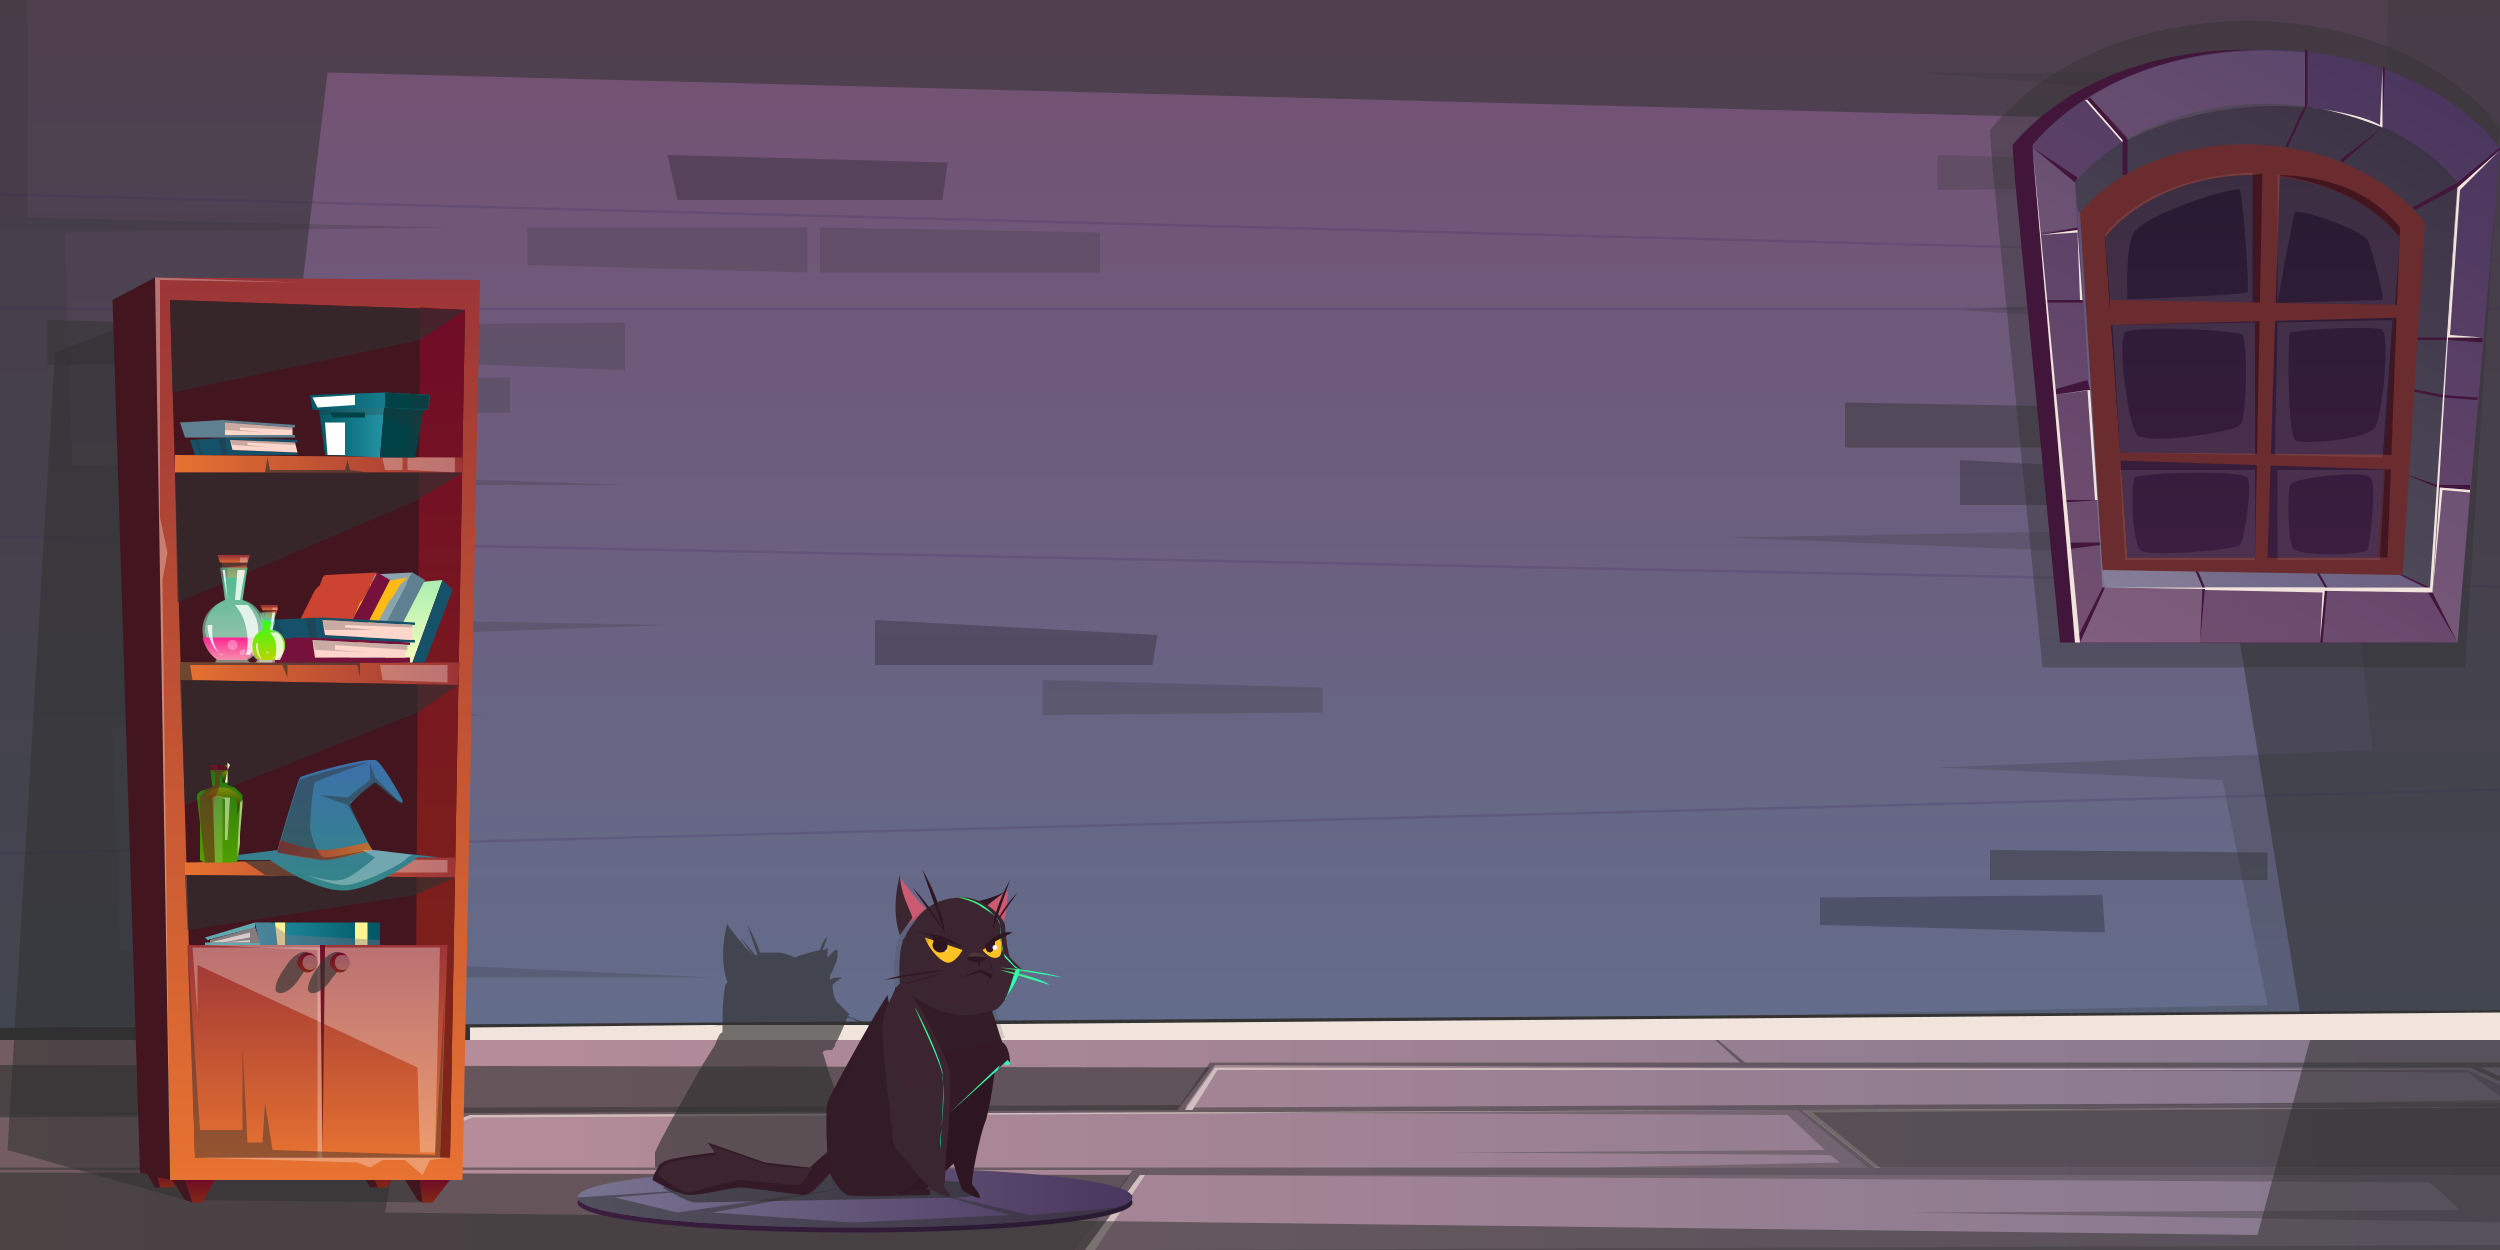 <?xml version="1.0" encoding="utf-8"?>
<!-- Generator: Adobe Illustrator 23.0.3, SVG Export Plug-In . SVG Version: 6.00 Build 0)  -->
<svg version="1.1" id="witch" xmlns="http://www.w3.org/2000/svg" xmlns:xlink="http://www.w3.org/1999/xlink" x="0px" y="0px"
	 viewBox="0 0 100 50" style="enable-background:new 0 0 100 50;" xml:space="preserve">
<rect x="0" y="0" width="100" height="50" fill="#333333" stroke="none"/>
<style type="text/css">
	.st0{fill:url(#SVGID_1_);}
	.st1{opacity:0.5;fill:#313131;enable-background:new    ;}
	.st2{fill:#D0BFBE;}
	.st3{opacity:0.6;fill:#313131;enable-background:new    ;}
	.st4{opacity:0.33;fill:#313131;enable-background:new    ;}
	.st5{opacity:0.54;fill:#313131;enable-background:new    ;}
	.st6{fill:#F1E4DC;}
	.st7{fill:url(#SVGID_2_);}
	.st8{opacity:0.2;}
	.st9{fill:#3A275E;}
	.st10{opacity:0.45;fill:#313131;enable-background:new    ;}
	.st11{opacity:0.23;fill:#313131;enable-background:new    ;}
	.st12{opacity:0.23;enable-background:new    ;}
	.st13{clip-path:url(#SVGID_7_);}
	.st14{clip-path:url(#SVGID_8_);fill:url(#SVGID_9_);}
	.st15{fill:url(#SVGID_10_);}
	.st16{fill:#42151F;}
	.st17{fill:url(#SVGID_11_);}
	.st18{fill:url(#SVGID_12_);}
	.st19{fill:url(#SVGID_13_);}
	.st20{fill:url(#SVGID_14_);}
	.st21{fill:url(#SVGID_15_);}
	.st22{fill:url(#SVGID_16_);}
	.st23{opacity:0.3;fill:#FFFFFF;enable-background:new    ;}
	.st24{fill:url(#SVGID_17_);}
	.st25{fill:url(#SVGID_18_);}
	.st26{fill:url(#SVGID_19_);}
	.st27{fill:url(#SVGID_20_);}
	.st28{opacity:0.65;fill:#313131;enable-background:new    ;}
	.st29{fill:url(#SVGID_21_);}
	.st30{fill:url(#SVGID_22_);}
	.st31{fill:url(#SVGID_23_);}
	.st32{fill:#155168;}
	.st33{fill:#8A011B;}
	.st34{fill:#8CA4AF;}
	.st35{fill:#5F8090;}
	.st36{fill:#FFBB15;}
	.st37{fill:#CD4331;}
	.st38{fill:#75113B;}
	.st39{fill:#6E424F;}
	.st40{fill:#A6BC00;}
	.st41{fill:#FFD6CC;}
	.st42{opacity:0.26;fill:#313131;enable-background:new    ;}
	.st43{opacity:0.28;fill:#313131;enable-background:new    ;}
	.st44{fill:url(#SVGID_24_);}
	.st45{fill:url(#SVGID_25_);}
	.st46{clip-path:url(#SVGID_30_);}
	.st47{clip-path:url(#SVGID_31_);fill:url(#SVGID_32_);}
	.st48{opacity:0.5;fill:url(#SVGID_33_);enable-background:new    ;}
	.st49{fill:url(#SVGID_34_);}
	.st50{fill:url(#SVGID_35_);}
	.st51{clip-path:url(#SVGID_40_);}
	.st52{clip-path:url(#SVGID_41_);fill:url(#SVGID_42_);}
	.st53{opacity:0.5;fill:url(#SVGID_43_);enable-background:new    ;}
	.st54{fill:url(#SVGID_44_);}
	.st55{opacity:0.8;fill:#FFFFFF;enable-background:new    ;}
	.st56{opacity:0.5;fill:url(#SVGID_45_);enable-background:new    ;}
	.st57{fill:url(#SVGID_46_);}
	.st58{fill:url(#SVGID_47_);}
	.st59{clip-path:url(#SVGID_52_);}
	.st60{clip-path:url(#SVGID_53_);fill:url(#SVGID_54_);}
	.st61{opacity:0.5;fill:url(#SVGID_55_);enable-background:new    ;}
	.st62{fill:url(#SVGID_56_);}
	.st63{fill:url(#SVGID_57_);}
	.st64{fill:#571123;}
	.st65{opacity:0.62;fill:url(#SVGID_58_);enable-background:new    ;}
	.st66{opacity:0.55;fill:#FFF6D6;enable-background:new    ;}
	.st67{opacity:0.53;fill:#7A1D23;enable-background:new    ;}
	.st68{opacity:0.62;fill:url(#SVGID_59_);enable-background:new    ;}
	.st69{opacity:0.62;fill:url(#SVGID_60_);enable-background:new    ;}
	.st70{fill:#FFF6D6;}
	.st71{opacity:0.2;fill:#FFF6D6;enable-background:new    ;}
	.st72{fill:url(#SVGID_61_);}
	.st73{fill:#004245;}
	.st74{fill:url(#SVGID_62_);}
	.st75{opacity:0.25;fill:#313131;enable-background:new    ;}
	.st76{fill:#FFFFFF;}
	.st77{fill:url(#SVGID_63_);}
	.st78{fill:#5FA9B1;}
	.st79{fill:#D6CACA;}
	.st80{fill:#FFF493;}
	.st81{opacity:0.39;fill:url(#SVGID_64_);enable-background:new    ;}
	.st82{opacity:0.41;fill:#313131;enable-background:new    ;}
	.st83{fill:#42153B;}
	.st84{fill:url(#SVGID_65_);}
	.st85{fill:url(#SVGID_66_);}
	.st86{opacity:0.53;fill:#313131;enable-background:new    ;}
	.st87{opacity:0.1;fill:#F1E4DC;enable-background:new    ;}
	.st88{fill:#6A2C2E;}
	.st89{fill:url(#SVGID_67_);}
	.st90{clip-path:url(#SVGID_72_);}
	.st91{clip-path:url(#SVGID_73_);fill:url(#SVGID_74_);}
	.st92{fill:url(#SVGID_75_);}
	.st93{fill:url(#SVGID_76_);}
	.st94{fill:url(#SVGID_77_);}
	.st95{fill:#2E1522;}
	.st96{fill:#331A26;}
	.st97{fill:#CC5A70;}
	.st98{fill:#3C2430;}
	.st99{fill:#FFC423;}
	.st100{fill:#4C3837;}
	.st101{opacity:0.15;fill:#313131;enable-background:new    ;}
	.st102{fill:url(#SVGID_78_);}
	.st103{fill:url(#SVGID_79_);}
	.st104{fill:url(#SVGID_80_);}
	.st105{fill:url(#SVGID_81_);}
	.st106{fill:url(#SVGID_82_);}
	.st107{fill:none;}
</style>
<g>
	
		<linearGradient id="SVGID_1_" gradientUnits="userSpaceOnUse" x1="0" y1="111.81" x2="100" y2="111.81" gradientTransform="matrix(1 0 0 1 0 -66)">
		<stop  offset="0" style="stop-color:#C1919C"/>
		<stop  offset="1" style="stop-color:#84778D"/>
	</linearGradient>
	<rect y="41.6" class="st0" width="100" height="8.4"/>
	<path class="st1" d="M69.9,42.7h0.2l28.7,0l0,0l1.3,0.6v-0.2l-0.9-0.4h0.9v-0.2h-1.4h-0.4H69.8l-1.2-1h-0.1l1.1,1h-21h-0.2H24.2H24
		H0v0l23.8,0l0,0H24l24.4,0l-1.2,1.7l-28,0.1h-0.3L0,44.6v0.1l18.5-0.1L13,46.7H0v0.1l12.5,0h0.4l32.4,0L43,50h0.4l2.2-3l29.3,0h0.3
		l24.9,0v-0.3H75l-2.9-2.3l28.1-0.1v-0.2l-28.3,0.1h-0.2l-24.3,0.1l1.2-1.7L69.9,42.7z M71.9,44.4l2.8,2.3H45.8h-0.3H13.3l5.5-2.1
		L47,44.5h0.3L71.9,44.4z"/>
	<polygon class="st2" points="43.4,50 45.6,47 100.2,47 45.8,47 43.8,50 	"/>
	<polygon class="st2" points="13.3,46.7 18.8,44.6 71.9,44.4 18.9,44.7 13.6,46.7 	"/>
	<polygon class="st2" points="75,46.7 72.1,44.4 100.2,44.3 72.5,44.5 75.2,46.7 	"/>
	<polygon class="st2" points="47.4,44.4 48.6,42.7 98.7,42.8 48.7,42.8 47.7,44.4 	"/>
	<polygon class="st3" points="43,50 45.2,47 0,46.9 0,50 	"/>
	<polygon class="st3" points="100.2,46.7 75,46.7 72.1,44.4 100.2,44.3 	"/>
	<polygon class="st3" points="0,44.6 47.1,44.4 48.4,42.7 0,42.6 	"/>
	<polygon class="st4" points="74.7,46.7 71.9,44.4 47.7,44.5 71.5,44.6 73,46 58.1,46.1 73.2,46.2 73.6,46.5 63.8,46.7 	"/>
	<polygon class="st4" points="100.2,50 100.2,47 45.6,47 97.2,47.3 98.4,48.4 76.4,48.5 100.2,48.9 100.2,49.8 45.6,50 	"/>
	<polygon class="st4" points="98.7,42.8 82.2,42.8 98.7,42.9 100.2,44 84.4,44.2 100.2,44.1 100.2,43.5 	"/>
</g>
<polygon class="st5" points="92.4,41.6 90.3,49.4 15.4,48.5 16.8,40.6 0,41.1 0,50 100,50 100,41.6 "/>
<polygon class="st6" points="100,40.5 100,41.6 18.8,41.6 18.8,41.1 28.3,41 34.8,41 "/>
<g>
	
		<linearGradient id="SVGID_2_" gradientUnits="userSpaceOnUse" x1="50.005" y1="107.06" x2="50.005" y2="65.98" gradientTransform="matrix(1 0 0 1 0 -66)">
		<stop  offset="0" style="stop-color:#636D8B"/>
		<stop  offset="1" style="stop-color:#745072"/>
	</linearGradient>
	<polygon class="st7" points="100,40.4 0,41.1 0,0 100,0 	"/>
	<polygon class="st5" points="0,41.1 8.6,41 13.1,2.9 86.2,4.8 92,40.5 100,40.4 100,0 0,0 	"/>
	<g class="st8">
		<g>
			
				<rect x="49.9" y="-41" transform="matrix(2.619887e-02 -1 1 2.619887e-02 39.637 58.799)" class="st9" width="0.1" height="100"/>
		</g>
		<g>
			<rect x="0" y="12.3" class="st9" width="100" height="0.1"/>
		</g>
		<g>
			
				<rect x="50.1" y="-27.6" transform="matrix(2.000000e-02 -1 1 2.000000e-02 26.617 72.169)" class="st9" width="0.1" height="100.2"/>
		</g>
		<g>
			
				<rect x="0" y="32.8" transform="matrix(1 -2.559929e-02 2.559929e-02 1 -0.824 1.294)" class="st9" width="100.3" height="0.1"/>
		</g>
	</g>
	<polygon class="st10" points="1.9,12.8 1.9,14.6 13.1,14.4 13.1,13.1 	"/>
	<polygon class="st11" points="9.3,15.2 9.3,16.6 20.4,16.5 20.4,15.1 	"/>
	<polygon class="st11" points="13.8,13 13.8,14.4 25,14.8 25,12.9 	"/>
	<polygon class="st11" points="21.1,9.1 21.1,10.6 32.3,10.9 32.3,9.1 	"/>
	<polygon class="st11" points="32.8,9.1 32.8,10.9 44,10.9 44,9.3 	"/>
	<polygon class="st10" points="73.8,16.1 73.8,17.9 85,17.9 85,16.3 	"/>
	<polygon class="st12" points="78.4,18.4 78.4,20.2 89.6,20.2 89.8,19 	"/>
	<polygon class="st12" points="72.8,35.9 72.8,37 84.2,37.3 84.1,35.8 	"/>
	<polygon class="st12" points="35,24.8 35,26.6 46.1,26.6 46.3,25.4 	"/>
	<polygon class="st10" points="79.6,34 79.6,35.2 90.7,35.2 90.7,34.1 	"/>
	<polygon class="st11" points="41.7,27.2 41.7,28.6 52.9,28.5 52.9,27.5 	"/>
	<polygon class="st12" points="26.7,6.2 27.1,8 37.7,8 37.9,6.5 	"/>
	<polygon class="st11" points="77.5,6.2 77.5,7.6 88.6,7.5 88.6,6.5 	"/>
	<polygon class="st11" points="6,36.1 6,37.4 17.2,37.3 17.2,36.3 	"/>
	<polygon class="st11" points="1.1,0 1.1,8.7 17.9,9.1 2.6,9.3 2.9,18.6 25,19.4 15.5,19.4 15.8,24.8 26.7,25 7.5,25.7 7.8,27.9 
		19.4,28.6 4.5,29.1 4.8,38 28.5,39.1 13.1,39.1 13.1,41 0,41.1 0,0 	"/>
	<polygon class="st11" points="95.5,0 95.5,2.9 76.7,2.9 95,4.4 95.5,8.7 83.8,8.7 92.7,9.4 93,11.5 78.4,12.4 91,13.3 91.8,21.1 
		69.1,21.5 94.1,22.5 94.9,30 77.5,30.7 88.9,31.2 90.7,40.2 65.6,40.7 100,40.4 100,0 	"/>
</g>
<g>
	<g>
		<g>
			<g>
				<g>
					<defs>
						<polygon id="SVGID_3_" points="1,1 2,1 1,2 						"/>
					</defs>
					<clipPath id="SVGID_4_">
						<use xlink:href="#SVGID_3_"  style="overflow:visible;"/>
					</clipPath>
				</g>
				<g>
					<defs>
						<polygon id="SVGID_5_" points="1,1 2,1 1,2 						"/>
					</defs>
					<defs>
						<polygon id="SVGID_6_" points="-1,-1 -2,-1 -1,-2 						"/>
					</defs>
					<clipPath id="SVGID_7_">
						<use xlink:href="#SVGID_5_"  style="overflow:visible;"/>
					</clipPath>
					<clipPath id="SVGID_8_" class="st13">
						<use xlink:href="#SVGID_6_"  style="overflow:visible;"/>
					</clipPath>
					
						<linearGradient id="SVGID_9_" gradientUnits="userSpaceOnUse" x1="15.72" y1="108.19" x2="15.72" y2="72.14" gradientTransform="matrix(1 0 0 1 0 -66)">
						<stop  offset="0" style="stop-color:#FFFFFF"/>
						<stop  offset="1" style="stop-color:#000000"/>
					</linearGradient>
					<polygon class="st14" points="9.2,6.1 22.2,6.2 21.5,42.2 21.9,6.5 					"/>
				</g>
			</g>
		</g>
	</g>
</g>
<g>
	<polygon class="st5" points="5,13 2.2,14.1 0.3,46 7.4,48 17.3,48.1 16.2,45.5 	"/>
	<g>
		
			<linearGradient id="SVGID_10_" gradientUnits="userSpaceOnUse" x1="6.765" y1="113.5" x2="6.765" y2="112.61" gradientTransform="matrix(1 0 0 1 0 -66)">
			<stop  offset="0" style="stop-color:#822717"/>
			<stop  offset="0.995" style="stop-color:#700C26"/>
		</linearGradient>
		<polygon class="st15" points="7.4,46.6 6.9,47.5 6.4,47.5 6.2,46.6 		"/>
		<polygon class="st16" points="6.4,47.5 6.2,47.5 5.7,46.6 6.2,46.6 		"/>
		
			<linearGradient id="SVGID_11_" gradientUnits="userSpaceOnUse" x1="15.435" y1="113.5" x2="15.435" y2="112.61" gradientTransform="matrix(1 0 0 1 0 -66)">
			<stop  offset="0" style="stop-color:#822717"/>
			<stop  offset="0.995" style="stop-color:#700C26"/>
		</linearGradient>
		<polygon class="st17" points="16,46.6 15.5,47.5 15.1,47.5 14.8,46.6 		"/>
		<polygon class="st16" points="15.1,47.5 14.8,47.5 14.3,46.6 14.8,46.6 		"/>
		
			<linearGradient id="SVGID_12_" gradientUnits="userSpaceOnUse" x1="12.72" y1="113.19" x2="12.72" y2="77.14" gradientTransform="matrix(1 0 0 1 0 -66)">
			<stop  offset="0" style="stop-color:#E77231"/>
			<stop  offset="0.995" style="stop-color:#9C3536"/>
		</linearGradient>
		<polygon class="st18" points="6.8,47.2 6.2,11.1 19.2,11.2 18.5,47.2 		"/>
		<polygon class="st16" points="7.8,46.3 6.8,12 18.6,12.4 18,46.3 		"/>
		<polygon class="st16" points="6.2,11.1 4.5,12 5.6,46.9 6.8,47.2 		"/>
		
			<linearGradient id="SVGID_13_" gradientUnits="userSpaceOnUse" x1="17.6" y1="112.35" x2="17.6" y2="78.31" gradientTransform="matrix(1 0 0 1 0 -66)">
			<stop  offset="0" style="stop-color:#822717"/>
			<stop  offset="0.995" style="stop-color:#700C26"/>
		</linearGradient>
		<polygon class="st19" points="16.8,12.3 16.6,46.3 18,46.3 18.6,12.4 		"/>
		
			<linearGradient id="SVGID_14_" gradientUnits="userSpaceOnUse" x1="6.97" y1="84.55" x2="18.52" y2="84.55" gradientTransform="matrix(1 0 0 1 0 -66)">
			<stop  offset="0" style="stop-color:#E77231"/>
			<stop  offset="0.995" style="stop-color:#9C3536"/>
		</linearGradient>
		<polygon class="st20" points="7,18.2 18.5,18.3 18.5,18.9 7,18.9 		"/>
		
			<linearGradient id="SVGID_15_" gradientUnits="userSpaceOnUse" x1="7.21" y1="92.92" x2="18.35" y2="92.92" gradientTransform="matrix(1 0 0 1 0 -66)">
			<stop  offset="0" style="stop-color:#E77231"/>
			<stop  offset="0.995" style="stop-color:#9C3536"/>
		</linearGradient>
		<polygon class="st21" points="18.4,26.5 7.2,26.5 7.2,27.2 18.3,27.4 		"/>
		
			<linearGradient id="SVGID_16_" gradientUnits="userSpaceOnUse" x1="7.43" y1="100.715" x2="18.19" y2="100.715" gradientTransform="matrix(1 0 0 1 0 -66)">
			<stop  offset="0" style="stop-color:#E77231"/>
			<stop  offset="0.995" style="stop-color:#9C3536"/>
		</linearGradient>
		<polygon class="st22" points="18.2,34.3 7.4,34.5 7.4,35 18.2,35.1 		"/>
		<polygon class="st23" points="16.3,18.3 18.2,18.3 18.2,18.9 16.3,18.8 		"/>
		<polygon class="st23" points="16.1,18.3 15.3,18.3 15.4,18.8 16.1,18.8 		"/>
		<polygon class="st23" points="15.2,26.6 17.9,26.6 17.9,27.3 15.3,27.2 		"/>
		<rect x="15.5" y="34.4" class="st23" width="2.4" height="0.5"/>
		
			<linearGradient id="SVGID_17_" gradientUnits="userSpaceOnUse" x1="17.365" y1="114.078" x2="17.365" y2="113.188" gradientTransform="matrix(1 0 0 1 0 -66)">
			<stop  offset="0" style="stop-color:#822717"/>
			<stop  offset="0.995" style="stop-color:#700C26"/>
		</linearGradient>
		<polygon class="st24" points="18,47.2 17.3,48.1 16.9,48.1 16.8,47.2 		"/>
		<polygon class="st16" points="16.9,48.1 16.7,48 16.2,47.2 16.8,47.2 		"/>
		
			<linearGradient id="SVGID_18_" gradientUnits="userSpaceOnUse" x1="8" y1="114.078" x2="8" y2="113.188" gradientTransform="matrix(1 0 0 1 0 -66)">
			<stop  offset="0" style="stop-color:#822717"/>
			<stop  offset="0.995" style="stop-color:#700C26"/>
		</linearGradient>
		<polygon class="st25" points="8.6,47.2 8.1,48.1 7.7,48.1 7.4,47.2 		"/>
		<polygon class="st16" points="7.7,48.1 7.4,48 6.9,47.2 7.4,47.2 		"/>
		
			<linearGradient id="SVGID_19_" gradientUnits="userSpaceOnUse" x1="12.69" y1="112.35" x2="12.69" y2="103.81" gradientTransform="matrix(1 0 0 1 0 -66)">
			<stop  offset="0" style="stop-color:#E77231"/>
			<stop  offset="0.995" style="stop-color:#9C3536"/>
		</linearGradient>
		<polygon class="st26" points="17.9,37.8 7.5,37.8 7.8,46.3 17.6,46.3 		"/>
		<polygon class="st23" points="13.3,37.9 17.6,37.9 17.4,46.1 16.8,46.1 16.7,42.7 7.9,38.6 7.9,40.6 7.7,37.9 		"/>
		
			<linearGradient id="SVGID_20_" gradientUnits="userSpaceOnUse" x1="12.915" y1="112.35" x2="12.915" y2="103.81" gradientTransform="matrix(1 0 0 1 0 -66)">
			<stop  offset="0" style="stop-color:#822717"/>
			<stop  offset="0.995" style="stop-color:#700C26"/>
		</linearGradient>
		<polygon class="st27" points="12.8,37.8 12.9,46.3 12.9,46.3 13,37.8 		"/>
		<polygon class="st23" points="8,37.8 12.8,37.8 12.9,46.3 12.7,46.3 12.7,38 		"/>
		<path class="st28" d="M12,39.1c-0.3,0.5-0.7,0.7-0.9,0.6s0-0.6,0.3-1c0.3-0.5,0.7-0.7,0.9-0.6S12.3,38.7,12,39.1z"/>
		<g>
			<circle class="st16" cx="12.1" cy="38.5" r="0.2"/>
			
				<linearGradient id="SVGID_21_" gradientUnits="userSpaceOnUse" x1="12.29" y1="104.88" x2="12.29" y2="104.083" gradientTransform="matrix(1 0 0 1 0 -66)">
				<stop  offset="0" style="stop-color:#822717"/>
				<stop  offset="0.995" style="stop-color:#700C26"/>
			</linearGradient>
			<path class="st29" d="M12.7,38.5c0,0.2-0.2,0.4-0.4,0.4c-0.2,0-0.4-0.2-0.4-0.4s0.2-0.4,0.4-0.4C12.5,38.1,12.7,38.3,12.7,38.5z"
				/>
			<circle class="st23" cx="12.4" cy="38.5" r="0.3"/>
		</g>
		<path class="st28" d="M13.3,39.1c-0.3,0.5-0.7,0.7-0.9,0.6c-0.2-0.1,0-0.6,0.3-1c0.3-0.5,0.7-0.7,0.9-0.6
			C13.8,38.2,13.7,38.7,13.3,39.1z"/>
		<g>
			<circle class="st16" cx="13.4" cy="38.5" r="0.2"/>
			
				<linearGradient id="SVGID_22_" gradientUnits="userSpaceOnUse" x1="13.62" y1="104.88" x2="13.62" y2="104.083" gradientTransform="matrix(1 0 0 1 0 -66)">
				<stop  offset="0" style="stop-color:#822717"/>
				<stop  offset="0.995" style="stop-color:#700C26"/>
			</linearGradient>
			<path class="st30" d="M14,38.5c0,0.2-0.2,0.4-0.4,0.4s-0.4-0.2-0.4-0.4s0.2-0.4,0.4-0.4C13.8,38.1,14,38.3,14,38.5z"/>
			<path class="st23" d="M14,38.5c0,0.2-0.1,0.3-0.3,0.3s-0.3-0.1-0.3-0.3c0-0.2,0.1-0.3,0.3-0.3S14,38.3,14,38.5z"/>
		</g>
		<polygon class="st10" points="7.5,37.8 8,45.2 9.7,45.2 9.7,41.9 9.9,45.7 10.5,45.7 10.6,44.1 10.9,46 17.4,46.2 17.8,39.6 
			17.6,46.3 7.8,46.3 		"/>
		<polygon class="st28" points="18.6,12.4 16.8,13.6 6.9,15.7 6.8,12 		"/>
		<polygon class="st28" points="18.5,18.9 16.7,20 7.1,24.1 7,18.9 		"/>
		<polygon class="st28" points="18.3,27.4 7.2,27.2 7.4,32.2 16.7,28.5 		"/>
		<polygon class="st28" points="18.2,35.1 7.4,35 7.5,37.2 16.6,35.8 		"/>
		<g>
			
				<linearGradient id="SVGID_23_" gradientUnits="userSpaceOnUse" x1="-197.268" y1="92.5" x2="-197.268" y2="89.255" gradientTransform="matrix(1 0 0 1 212.733 -66)">
				<stop  offset="0" style="stop-color:#F4FFBD"/>
				<stop  offset="1" style="stop-color:#ABEFB1"/>
			</linearGradient>
			<polygon class="st31" points="16.5,26.5 17.7,23.2 14.4,23.5 13.3,26.4 			"/>
			<polygon class="st32" points="16.5,26.5 17,26.5 18.1,23.6 17.7,23.2 			"/>
			<polygon class="st33" points="12.6,26.3 12.9,26.4 15.3,26.5 14.7,26.3 			"/>
			<g>
				<polygon class="st34" points="16.5,22.9 14.4,23 12.6,26.3 14.7,26.3 				"/>
				<g>
					<polygon class="st35" points="15.3,26.5 17,23.2 16.5,22.9 14.7,26.3 					"/>
					<path class="st36" d="M13,26l0.1-0.2l0.1-0.1l0.5-0.9l0.3-0.6l0.4-0.7l0.1-0.1l0.1-0.1l0.4,0l0.7-0.1l0.6-0.1L16,23.4l-0.3,0.5
						L15.6,24l0,0l-1.1,2L13,26L13,26z"/>
				</g>
			</g>
			<g>
				<polygon class="st37" points="11.2,26.3 11.5,26.3 13.3,26.3 13.4,26.1 13.4,26.1 13.5,26 13.6,25.8 13.6,25.7 14.2,24.6 
					14.2,24.6 14.4,24.1 14.5,24 14.8,23.5 14.8,23.5 14.8,23.4 14.9,23.3 14.9,23.2 15,23 15.1,22.9 13,23 12.9,23.1 12.8,23.4 
					12.6,23.6 11.5,25.8 				"/>
				<g>
					<polygon class="st38" points="13.9,26.5 15.6,23.2 15.1,22.9 13.3,26.3 					"/>
				</g>
			</g>
			<polygon class="st39" points="11.2,26.3 11.3,26.5 13,26.5 13.9,26.5 13.8,26.5 13.8,26.5 13.3,26.3 			"/>
			<polygon class="st40" points="11.5,25.8 11.5,25.8 11.5,25.9 11.6,25.9 12.9,25.8 13,25.8 13,25.8 13.1,25.8 13.2,25.8 
				13.5,25.8 13.5,25.8 13.6,25.8 13.6,25.8 13.9,26 14.1,26.1 14.1,26.1 14.1,26 14.2,25.9 13.6,25.7 13.6,25.7 13.5,25.7 
				13.2,25.7 13.1,25.7 13.1,25.7 13,25.7 12.9,25.7 11.6,25.8 11.5,25.8 			"/>
		</g>
		<g>
			<polygon class="st32" points="16.6,24.9 12.9,24.7 10.6,24.8 10.9,25.6 16.6,25.7 16.6,25.6 13,25.4 12.9,24.8 16.6,25 			"/>
			<polygon class="st41" points="13,25.4 12.9,24.8 16.5,25 16.5,25.6 			"/>
			<polygon class="st42" points="16.5,25.1 13.8,25 13.8,25.1 15,25.2 13,25.2 12.9,24.8 16.5,25 			"/>
			<polygon class="st43" points="12.6,24.7 12.7,25.6 12.4,25.6 12.2,24.7 			"/>
			<polygon class="st43" points="11.1,24.8 11.4,25.6 11.2,25.6 10.9,24.8 			"/>
		</g>
		<g>
			<polygon class="st38" points="16.4,25.7 12.4,25.5 10,25.6 10.3,26.5 16.4,26.5 16.4,26.3 12.6,26.3 12.5,25.6 16.4,25.8 			"/>
			<polygon class="st41" points="12.6,26.3 12.5,25.6 16.3,25.8 16.2,26.3 			"/>
			<polygon class="st42" points="16.3,26 13.4,25.8 13.4,26 14.7,26.1 12.6,26 12.5,25.6 16.3,25.8 			"/>
			<polygon class="st38" points="12.1,25.5 12.2,26.5 11.9,26.5 11.7,25.5 			"/>
			<polygon class="st38" points="10.5,25.6 10.8,26.5 10.6,26.5 10.3,25.6 			"/>
		</g>
		<g>
			<polygon class="st32" points="11.9,17.6 9.2,17.5 7.6,17.6 7.8,18.2 11.9,18.2 11.9,18.1 9.3,18 9.2,17.6 11.9,17.7 			"/>
			<polygon class="st41" points="9.3,18 9.2,17.6 11.8,17.7 11.9,18.1 			"/>
			<polygon class="st42" points="11.8,17.8 9.9,17.7 9.9,17.8 10.8,17.9 9.3,17.8 9.2,17.6 11.8,17.7 			"/>
			<polygon class="st43" points="9,17.5 9.1,18.2 8.9,18.2 8.7,17.5 			"/>
			<polygon class="st43" points="7.9,17.5 8.1,18.2 8,18.2 7.8,17.6 			"/>
		</g>
		<g>
			<polygon class="st35" points="11.8,17 8.9,16.8 7.2,16.9 7.4,17.5 11.8,17.5 11.8,17.4 9,17.4 9,16.9 11.8,17.1 			"/>
			<polygon class="st41" points="9,17.4 9,16.9 11.7,17.1 11.7,17.4 			"/>
			<polygon class="st42" points="11.7,17.2 9.6,17.1 9.6,17.2 10.6,17.3 9,17.2 9,16.9 11.7,17.1 			"/>
		</g>
		<polygon class="st28" points="9.7,34.4 10.6,35 12.5,35.1 11,34.3 		"/>
		
			<linearGradient id="SVGID_24_" gradientUnits="userSpaceOnUse" x1="12.765" y1="101.627" x2="12.765" y2="96.467" gradientTransform="matrix(1 0 0 1 0 -66)">
			<stop  offset="0" style="stop-color:#348686"/>
			<stop  offset="1" style="stop-color:#3B70A9"/>
		</linearGradient>
		<path class="st44" d="M17.6,34.3l-0.9,0c0,0-1.4,1.1-2.7,1.3s-3.2-1.2-3.2-1.2l-2.9,0l3.2-0.4c0,0,0.8-2.8,0.9-2.9
			c0.1-0.1,1.9-0.6,2.7-0.7h0c0.1,0,0.2,0,0.3,0c0.2,0,0.9,1.2,1.1,1.6c0,0,0,0.1,0,0.1c-0.1,0.1-1-0.8-1.1-0.8S14,32.1,14,32.2
			s0.8,1.7,0.9,1.8l0,0L17.6,34.3z"/>
		
			<linearGradient id="SVGID_25_" gradientUnits="userSpaceOnUse" x1="11.135" y1="99.984" x2="14.935" y2="99.984" gradientTransform="matrix(1 0 0 1 0 -66)">
			<stop  offset="5.405430e-03" style="stop-color:#9C3536"/>
			<stop  offset="1" style="stop-color:#BE7231"/>
		</linearGradient>
		<path class="st45" d="M11.1,34.1l0.1-0.5c0,0,1.1,0.4,1.8,0.4c0.4,0,1.7-0.3,1.7-0.3l0.2,0.3c0,0-1.1,0.3-1.8,0.4
			C12.5,34.4,11.1,34.1,11.1,34.1z"/>
		<path class="st10" d="M14.8,34c-0.1,0-1.6,0.5-2,0.4c-0.4-0.1-1.7-0.3-1.7-0.3s0.8-2.8,0.9-2.9c0.1-0.1,1.9-0.6,2.7-0.7h0
			c0,0-2,0.7-2.1,0.8c-0.1,0.1-0.2,1.6-0.2,1.8s0.3,1.2,0.6,1.2C13.3,34.3,14.7,34,14.8,34z"/>
		<path class="st10" d="M16.1,32.2c-0.1,0.1-1-0.8-1.1-0.8S14,32.1,14,32.1s0.8,1.7,0.9,1.8l-1-1.7l-1.1-0.4l1.1,0.1l0.9-0.7v-0.7
			l0.2,0.6L16.1,32.2C16.1,32.1,16.1,32.2,16.1,32.2z"/>
		<path class="st23" d="M15,34l1.5,0.2c0,0-0.1,0-0.3,0.2c-0.2,0.2-1.8,1-2.4,1c-0.6,0-1.5-0.4-1.5-0.4s0.9,0.3,1.3,0.2
			c0.4,0,1.4-0.9,1.4-0.9l-0.5-0.3L15,34z"/>
		<polygon class="st23" points="6.8,47.2 6.2,11.1 11.9,11.3 6.4,11.2 6.4,20.7 6.7,22.1 6.5,23.2 		"/>
		<polygon class="st23" points="7.8,46.3 14.3,46.5 14.8,46.7 15.3,46.4 16.2,46.4 16.9,47 17.2,46.4 18,46.3 		"/>
		<polygon class="st28" points="7,18.9 10.6,18.9 10.7,18.3 10.8,18.8 13.8,18.8 13.9,18.4 14,18.8 14.7,18.9 		"/>
		<polygon class="st28" points="7.7,27.2 7.6,26.6 11.3,26.6 11.5,27.1 11.5,26.6 14.3,26.6 14.4,27.1 14.4,26.5 7.2,26.5 7.2,27.2 
					"/>
		<g>
			<g>
				<g>
					<g>
						<g>
							<g>
								<defs>
									<polygon id="SVGID_26_" points="-2,6 -1,6 -2,7 									"/>
								</defs>
								<clipPath id="SVGID_27_">
									<use xlink:href="#SVGID_26_"  style="overflow:visible;"/>
								</clipPath>
							</g>
							<g>
								<defs>
									<polygon id="SVGID_28_" points="-2,6 -1,6 -2,7 									"/>
								</defs>
								<defs>
									<polygon id="SVGID_29_" points="-4,4 -5,4 -4,3 									"/>
								</defs>
								<clipPath id="SVGID_30_">
									<use xlink:href="#SVGID_28_"  style="overflow:visible;"/>
								</clipPath>
								<clipPath id="SVGID_31_" class="st46">
									<use xlink:href="#SVGID_29_"  style="overflow:visible;"/>
								</clipPath>
								
									<linearGradient id="SVGID_32_" gradientUnits="userSpaceOnUse" x1="9.37" y1="92.48" x2="9.37" y2="88.7" gradientTransform="matrix(1 0 0 1 0 -66)">
									<stop  offset="0" style="stop-color:#808080"/>
									<stop  offset="1" style="stop-color:#FFFFFF"/>
								</linearGradient>
								<path class="st47" d="M10.6,25.2c0-0.6-0.4-1.1-0.9-1.2l0.2-1.3H8.8L9,24c-0.5,0.2-0.9,0.6-0.9,1.2c0,0.5,0.3,0.9,0.6,1.1
									l0,0l-0.1,0.2H10l-0.1-0.1l0,0C10.3,26.2,10.6,25.7,10.6,25.2z"/>
							</g>
						</g>
					</g>
				</g>
			</g>
			
				<linearGradient id="SVGID_33_" gradientUnits="userSpaceOnUse" x1="9.37" y1="92.48" x2="9.37" y2="88.7" gradientTransform="matrix(1 0 0 1 0 -66)">
				<stop  offset="0" style="stop-color:#CFFFE8"/>
				<stop  offset="1" style="stop-color:#4AEFB1"/>
			</linearGradient>
			<path class="st48" d="M10.6,25.2c0-0.6-0.4-1.1-0.9-1.2l0.2-1.3H8.8L9,24c-0.5,0.2-0.9,0.6-0.9,1.2c0,0.5,0.3,0.9,0.6,1.1l0,0
				l-0.1,0.2H10l-0.1-0.1l0,0C10.3,26.2,10.6,25.7,10.6,25.2z"/>
			
				<linearGradient id="SVGID_34_" gradientUnits="userSpaceOnUse" x1="9.365" y1="89.141" x2="9.365" y2="88.425" gradientTransform="matrix(1 0 0 1 0 -66)">
				<stop  offset="0" style="stop-color:#E77231"/>
				<stop  offset="0.995" style="stop-color:#9C3536"/>
			</linearGradient>
			<polygon class="st49" points="8.9,23.1 8.9,22.4 9.9,22.5 9.8,23.1 			"/>
			<polygon class="st28" points="9.9,22.6 9.1,22.7 9.1,23.1 8.9,23.1 8.9,22.4 9.9,22.5 			"/>
			
				<linearGradient id="SVGID_35_" gradientUnits="userSpaceOnUse" x1="9.365" y1="88.548" x2="9.365" y2="88.244" gradientTransform="matrix(1 0 0 1 0 -66)">
				<stop  offset="0" style="stop-color:#E77231"/>
				<stop  offset="0.995" style="stop-color:#9C3536"/>
			</linearGradient>
			<polygon class="st50" points="8.7,22.2 8.8,22.5 9.9,22.5 10,22.2 			"/>
			<polygon class="st23" points="8.8,22.3 9.9,22.3 9.9,22.5 9.6,22.5 9.6,22.3 			"/>
			<g>
				<g>
					<g>
						<g>
							<g>
								<defs>
									<polygon id="SVGID_36_" points="-2,6 -1,6 -2,7 									"/>
								</defs>
								<clipPath id="SVGID_37_">
									<use xlink:href="#SVGID_36_"  style="overflow:visible;"/>
								</clipPath>
							</g>
							<g>
								<defs>
									<polygon id="SVGID_38_" points="-2,6 -1,6 -2,7 									"/>
								</defs>
								<defs>
									<polygon id="SVGID_39_" points="-4,4 -5,4 -4,3 									"/>
								</defs>
								<clipPath id="SVGID_40_">
									<use xlink:href="#SVGID_38_"  style="overflow:visible;"/>
								</clipPath>
								<clipPath id="SVGID_41_" class="st51">
									<use xlink:href="#SVGID_39_"  style="overflow:visible;"/>
								</clipPath>
								
									<linearGradient id="SVGID_42_" gradientUnits="userSpaceOnUse" x1="9.385" y1="92.48" x2="9.385" y2="88.75" gradientTransform="matrix(1 0 0 1 0 -66)">
									<stop  offset="0" style="stop-color:#808080"/>
									<stop  offset="1" style="stop-color:#FFFFFF"/>
								</linearGradient>
								<path class="st52" d="M10.5,25.2c0,0,0,0.1,0,0.1c0,0.4-0.3,0.8-0.7,1l0,0l0.1,0.1H8.7l0.1-0.2c-0.3-0.2-0.5-0.5-0.6-0.9
									c0,0,0-0.1,0-0.1c0-0.5,0.3-1,0.8-1.2l-0.1-1.3h1L9.7,24C10.2,24.2,10.5,24.7,10.5,25.2z"/>
							</g>
						</g>
					</g>
				</g>
			</g>
			
				<linearGradient id="SVGID_43_" gradientUnits="userSpaceOnUse" x1="9.385" y1="92.48" x2="9.385" y2="88.75" gradientTransform="matrix(1 0 0 1 0 -66)">
				<stop  offset="0" style="stop-color:#CFFFE8"/>
				<stop  offset="1" style="stop-color:#4AEFB1"/>
			</linearGradient>
			<path class="st53" d="M10.5,25.2c0,0,0,0.1,0,0.1c0,0.4-0.3,0.8-0.7,1l0,0l0.1,0.1H8.7l0.1-0.2c-0.3-0.2-0.5-0.5-0.6-0.9
				c0,0,0-0.1,0-0.1c0-0.5,0.3-1,0.8-1.2l-0.1-1.3h1L9.7,24C10.2,24.2,10.5,24.7,10.5,25.2z"/>
			
				<linearGradient id="SVGID_44_" gradientUnits="userSpaceOnUse" x1="9.385" y1="92.36" x2="9.385" y2="91.367" gradientTransform="matrix(1 0 0 1 0 -66)">
				<stop  offset="0" style="stop-color:#F48BA9"/>
				<stop  offset="1" style="stop-color:#FF1591"/>
			</linearGradient>
			<path class="st54" d="M10.5,25.4c0,0.4-0.3,0.8-0.7,1l-1.1,0c-0.3-0.2-0.5-0.5-0.6-0.9H10.5z"/>
			<polygon class="st55" points="9.5,22.8 9.8,22.8 9.6,24 9.4,24 			"/>
			<polygon class="st55" points="8.9,22.8 9.1,24 9.1,24 9,22.8 			"/>
			<path class="st55" d="M9.4,24.2l0.5,0c0,0,0.9,0.8,0.1,2H9.8C9.9,26.2,10.1,25,9.4,24.2z"/>
			<path class="st55" d="M8.5,25H8.3c0,0,0,0.9,0.6,1.2C8.9,26.3,8.4,25.9,8.5,25z"/>
			<circle class="st23" cx="9.3" cy="25.8" r="0.2"/>
			<path class="st23" d="M9.6,25.5C9.6,25.6,9.6,25.6,9.6,25.5C9.5,25.6,9.5,25.6,9.6,25.5C9.5,25.5,9.5,25.5,9.6,25.5
				C9.6,25.5,9.6,25.5,9.6,25.5z"/>
			<path class="st23" d="M9.8,26.1c0,0.1-0.1,0.1-0.1,0.1c-0.1,0-0.1,0-0.1-0.1c0-0.1,0.1-0.1,0.1-0.1C9.8,25.9,9.8,26,9.8,26.1z"/>
		</g>
		<g>
			
				<linearGradient id="SVGID_45_" gradientUnits="userSpaceOnUse" x1="10.79" y1="92.483" x2="10.79" y2="90.49" gradientTransform="matrix(1 0 0 1 0 -66)">
				<stop  offset="0" style="stop-color:#F4FFBD"/>
				<stop  offset="1" style="stop-color:#ABEFB1"/>
			</linearGradient>
			<path class="st56" d="M11.4,25.8c0-0.3-0.2-0.6-0.5-0.6l0.1-0.7h-0.6l0.1,0.7c-0.3,0.1-0.5,0.3-0.5,0.6c0,0.2,0.1,0.5,0.3,0.6
				l0,0l-0.1,0.1h0.7l0-0.1l0,0C11.3,26.3,11.4,26.1,11.4,25.8z"/>
			
				<linearGradient id="SVGID_46_" gradientUnits="userSpaceOnUse" x1="10.79" y1="90.725" x2="10.79" y2="90.348" gradientTransform="matrix(1 0 0 1 0 -66)">
				<stop  offset="0" style="stop-color:#E77231"/>
				<stop  offset="0.995" style="stop-color:#9C3536"/>
			</linearGradient>
			<polygon class="st57" points="10.6,24.7 10.5,24.4 11.1,24.4 11,24.7 			"/>
			<polygon class="st28" points="11.1,24.4 10.6,24.5 10.6,24.7 10.6,24.7 10.5,24.4 11.1,24.4 			"/>
			
				<linearGradient id="SVGID_47_" gradientUnits="userSpaceOnUse" x1="10.785" y1="90.412" x2="10.785" y2="90.252" gradientTransform="matrix(1 0 0 1 0 -66)">
				<stop  offset="0" style="stop-color:#E77231"/>
				<stop  offset="0.995" style="stop-color:#9C3536"/>
			</linearGradient>
			<polygon class="st58" points="10.4,24.2 10.5,24.4 11.1,24.4 11.1,24.2 			"/>
			<polygon class="st23" points="10.5,24.3 11.1,24.3 11.1,24.4 10.9,24.4 10.9,24.3 			"/>
			<g>
				<g>
					<g>
						<g>
							<g>
								<defs>
									<polygon id="SVGID_48_" points="-2,6 -1,6 -2,7 									"/>
								</defs>
								<clipPath id="SVGID_49_">
									<use xlink:href="#SVGID_48_"  style="overflow:visible;"/>
								</clipPath>
							</g>
							<g>
								<defs>
									<polygon id="SVGID_50_" points="-2,6 -1,6 -2,7 									"/>
								</defs>
								<defs>
									<polygon id="SVGID_51_" points="-4,4 -5,4 -4,3 									"/>
								</defs>
								<clipPath id="SVGID_52_">
									<use xlink:href="#SVGID_50_"  style="overflow:visible;"/>
								</clipPath>
								<clipPath id="SVGID_53_" class="st59">
									<use xlink:href="#SVGID_51_"  style="overflow:visible;"/>
								</clipPath>
								
									<linearGradient id="SVGID_54_" gradientUnits="userSpaceOnUse" x1="10.795" y1="92.483" x2="10.795" y2="90.517" gradientTransform="matrix(1 0 0 1 0 -66)">
									<stop  offset="0" style="stop-color:#808080"/>
									<stop  offset="1" style="stop-color:#FFFFFF"/>
								</linearGradient>
								<path class="st60" d="M11.4,25.8C11.4,25.9,11.4,25.9,11.4,25.8c0,0.3-0.2,0.5-0.4,0.6l0,0.1h-0.7l0.1-0.1
									c-0.2-0.1-0.3-0.3-0.3-0.5c0,0,0,0,0-0.1c0-0.3,0.2-0.5,0.4-0.6l0-0.4l0-0.3h0.5L11,24.9l-0.1,0.3
									C11.2,25.3,11.4,25.5,11.4,25.8z"/>
							</g>
						</g>
					</g>
				</g>
			</g>
			
				<linearGradient id="SVGID_55_" gradientUnits="userSpaceOnUse" x1="10.795" y1="92.483" x2="10.795" y2="90.517" gradientTransform="matrix(1 0 0 1 0 -66)">
				<stop  offset="0" style="stop-color:#CFFFE8"/>
				<stop  offset="1" style="stop-color:#4AEFB1"/>
			</linearGradient>
			<path class="st61" d="M11.4,25.8C11.4,25.9,11.4,25.9,11.4,25.8c0,0.3-0.2,0.5-0.4,0.6l0,0.1h-0.7l0.1-0.1
				c-0.2-0.1-0.3-0.3-0.3-0.5c0,0,0,0,0-0.1c0-0.3,0.2-0.5,0.4-0.6l0-0.4l0-0.3h0.5L11,24.9l-0.1,0.3C11.2,25.3,11.4,25.5,11.4,25.8
				z"/>
			
				<linearGradient id="SVGID_56_" gradientUnits="userSpaceOnUse" x1="10.795" y1="92.42" x2="10.795" y2="90.81" gradientTransform="matrix(1 0 0 1 0 -66)">
				<stop  offset="0" style="stop-color:#BBD400"/>
				<stop  offset="1" style="stop-color:#2DFF15"/>
			</linearGradient>
			<path class="st62" d="M11.4,25.8C11.4,25.9,11.4,25.9,11.4,25.8c0,0.3-0.2,0.5-0.4,0.6l0,0l-0.6,0c-0.2-0.1-0.3-0.3-0.3-0.5
				c0,0,0,0,0-0.1c0-0.3,0.2-0.5,0.4-0.6l0-0.4l0.4,0.1l-0.1,0.3C11.2,25.3,11.4,25.5,11.4,25.8z"/>
			<polygon class="st55" points="10.9,24.5 11,24.5 10.9,25.2 10.8,25.2 			"/>
			<polygon class="st55" points="10.6,24.5 10.6,25.2 10.6,25.2 10.6,24.5 			"/>
			<path class="st55" d="M10.8,25.3l0.3,0c0,0,0.5,0.4,0.1,1.1H11C11,26.3,11.2,25.7,10.8,25.3z"/>
			<path class="st55" d="M10.3,25.7L10.3,25.7c-0.1,0-0.1,0.5,0.2,0.7C10.5,26.4,10.3,26.2,10.3,25.7z"/>
			<path class="st23" d="M10.8,26.1C10.8,26.2,10.8,26.2,10.8,26.1c-0.1,0.1-0.2,0-0.2,0S10.7,26,10.8,26.1
				C10.8,26,10.8,26.1,10.8,26.1z"/>
			<path class="st23" d="M10.9,26C10.9,26,10.9,26,10.9,26C10.9,26,10.9,26,10.9,26C10.9,26,10.9,26,10.9,26
				C10.9,26,10.9,26,10.9,26z"/>
			<path class="st23" d="M11,26.3C11,26.3,11,26.3,11,26.3c-0.1,0.1-0.1,0-0.1,0S10.9,26.2,11,26.3C11,26.2,11,26.2,11,26.3z"/>
		</g>
		<g>
			
				<linearGradient id="SVGID_57_" gradientUnits="userSpaceOnUse" x1="8.785" y1="100.44" x2="8.785" y2="96.53" gradientTransform="matrix(1 0 0 1 0 -66)">
				<stop  offset="0" style="stop-color:#4F9F00"/>
				<stop  offset="1" style="stop-color:#267015"/>
			</linearGradient>
			<path class="st63" d="M9.7,31.9c0,0,0-0.1,0-0.1c-0.1-0.1-0.2-0.2-0.3-0.3l-0.3-0.1l0,0v0v0l0-0.1l0-0.4l0,0l0,0v0l0-0.1v0l0-0.1
				v0v0H8.8l0,0H8.4l0.1,0.8l-0.3,0.1l0,0C8,31.6,7.8,31.8,7.9,32l0,0.1l0,0l0.1,0.8l0,0L8,34.4c0,0,0.1,0.1,0.2,0.1h0.6l0,0h0.1
				h0.4c0.1,0,0.2,0,0.2-0.1v0l0.1-0.6l0,0l0-0.4l0.1-1.2l0-0.1L9.7,31.9C9.7,31.9,9.7,31.9,9.7,31.9z M8.8,34.2v0.2v-0.6v0.1V34.2z
				 M8.8,33.5L8.8,33.5L8.8,33.5L8.8,33.5z M8.8,32.9L8.8,32.9L8.8,32.9L8.8,32.9z"/>
			<polygon class="st64" points="9.2,30.6 9.1,30.8 8.4,30.8 8.4,30.6 			"/>
			
				<linearGradient id="SVGID_58_" gradientUnits="userSpaceOnUse" x1="-138.112" y1="-208.161" x2="-138.112" y2="-209.335" gradientTransform="matrix(1 1.300000e-03 -1.300000e-03 1 146.781 240.948)">
				<stop  offset="0" style="stop-color:#000000"/>
				<stop  offset="1" style="stop-color:#B3A600"/>
			</linearGradient>
			<path class="st65" d="M8.2,32c0,0,0.1-0.5,0.7-0.5c0.5,0,0.7,0.4,0.7,0.5c0,0.2-0.1,0.6-0.1,0.6s0-0.6-0.1-0.7
				c-0.1-0.1-0.3,0-0.7,0C8.4,31.9,8.2,32,8.2,32z"/>
			<path class="st66" d="M8.7,31.9h0.5l-0.1,1.7H9c0,0,0-1.5,0-1.6S8.7,31.9,8.7,31.9z"/>
			<polygon class="st66" points="9.5,34.3 9.5,34.3 9.5,33.9 9.6,32.2 9.6,32.2 9.6,32.1 9.6,32.1 9.7,32 9.7,32 9.7,32.2 9.6,33.3 
				9.6,33.7 9.6,33.7 			"/>
			<path class="st67" d="M9.1,30.8H8.5l0,0.1l0.1,0l0,0.5c0,0-0.4,0.1-0.6,0.5c-0.1,0.3,0.2,2.6,0.2,2.6h0.4c0,0-0.1-2.4,0-2.6
				c0.1-0.2,0.2-0.5,0.2-0.5l0-0.4L9.1,30.8z"/>
			
				<linearGradient id="SVGID_59_" gradientUnits="userSpaceOnUse" x1="-138.064" y1="-209.474" x2="-138.064" y2="-209.96" gradientTransform="matrix(1 1.300000e-03 -1.300000e-03 1 146.781 240.948)">
				<stop  offset="0" style="stop-color:#000000"/>
				<stop  offset="1" style="stop-color:#B3A600"/>
			</linearGradient>
			<polygon class="st68" points="8.9,30.9 9.1,30.8 9,31.3 8.9,31.3 			"/>
			
				<linearGradient id="SVGID_60_" gradientUnits="userSpaceOnUse" x1="-137.989" y1="-210.02" x2="-137.989" y2="-210.183" gradientTransform="matrix(1 1.300000e-03 -1.300000e-03 1 146.781 240.948)">
				<stop  offset="0" style="stop-color:#000000"/>
				<stop  offset="1" style="stop-color:#B3A600"/>
			</linearGradient>
			<polygon class="st69" points="9,30.6 9.1,30.6 9.1,30.8 9,30.7 			"/>
			<polygon class="st67" points="8.5,30.8 8.4,30.6 8.7,30.6 8.7,30.8 			"/>
			<polygon class="st70" points="9.1,30.8 9.1,31.3 9,31.3 9.1,30.8 9.1,30.8 9.1,30.8 			"/>
			<polygon class="st70" points="9.2,30.6 9.1,30.8 9.1,30.8 9.1,30.8 9.1,30.6 9.1,30.6 9.1,30.5 			"/>
			<path class="st71" d="M8.5,31.9l0.1,2.6h0.3l0-2.6C8.9,31.8,8.6,31.8,8.5,31.9z"/>
		</g>
		<g>
			
				<linearGradient id="SVGID_61_" gradientUnits="userSpaceOnUse" x1="-776.69" y1="83.075" x2="-773.937" y2="83.075" gradientTransform="matrix(-1 0 0 1 -761.28 -66)">
				<stop  offset="0" style="stop-color:#2395A6"/>
				<stop  offset="1" style="stop-color:#015663"/>
			</linearGradient>
			<polygon class="st72" points="15.2,18.3 15.4,15.9 12.7,15.9 13,18.2 			"/>
			<polygon class="st73" points="15.4,15.9 17,16 16.6,18.3 15.2,18.3 			"/>
			
				<linearGradient id="SVGID_62_" gradientUnits="userSpaceOnUse" x1="-778.49" y1="82.045" x2="-773.724" y2="82.045" gradientTransform="matrix(-1 0 0 1 -761.28 -66)">
				<stop  offset="0" style="stop-color:#2395A6"/>
				<stop  offset="1" style="stop-color:#015663"/>
			</linearGradient>
			<polygon class="st74" points="12.5,16.4 12.4,15.8 15.4,15.7 17.2,15.8 17.1,16.4 15.4,16.3 			"/>
			<polygon class="st73" points="17.1,16.4 17.2,15.8 15.4,15.7 15.4,16.3 			"/>
			<polygon class="st75" points="16.8,17.2 15.3,16.6 12.8,16.6 12.7,16.4 15.4,16.3 17,16.4 			"/>
			<polygon class="st73" points="14.6,16.5 14.6,16.7 13.3,16.7 13.2,16.5 			"/>
			<polygon class="st75" points="17.1,15.9 17,16.3 16.5,16.3 16.5,15.8 			"/>
			<polygon class="st75" points="16.9,16.5 16.5,18.2 15.4,18.2 16.3,18.1 16.5,16.4 			"/>
			<polygon class="st76" points="14.2,15.8 12.5,15.9 12.7,16.3 14.2,16.2 			"/>
			<polygon class="st76" points="13.8,16.9 13,16.9 13.1,18.2 13.8,18.2 			"/>
		</g>
		<g>
			
				<linearGradient id="SVGID_63_" gradientUnits="userSpaceOnUse" x1="10.18" y1="103.335" x2="15.19" y2="103.335" gradientTransform="matrix(1 0 0 1 0 -66)">
				<stop  offset="0" style="stop-color:#2395A6"/>
				<stop  offset="1" style="stop-color:#015663"/>
			</linearGradient>
			<polygon class="st77" points="15.2,36.9 15.2,37.8 10.4,37.8 10.2,36.9 			"/>
			<polygon class="st78" points="8.2,37.5 10.2,36.9 10.2,37.1 8.3,37.6 			"/>
			<polygon class="st78" points="10.4,37.7 8.2,37.7 8.2,37.8 9.8,37.8 10.4,37.8 			"/>
			<polygon class="st79" points="8.4,37.6 8.4,37.7 10.4,37.7 10.2,37.1 			"/>
			<polygon class="st1" points="8.4,37.7 10,37.3 10,37.5 8.9,37.7 10,37.6 10,37.7 10.4,37.7 10.2,37.1 8.4,37.6 			"/>
			<polygon class="st80" points="14.7,36.9 14.7,37.8 14.2,37.8 14.2,36.9 			"/>
			<polygon class="st80" points="11,36.9 11.1,37.8 11.4,37.8 11.4,36.9 			"/>
			
				<linearGradient id="SVGID_64_" gradientUnits="userSpaceOnUse" x1="9.424" y1="108.468" x2="14.419" y2="108.468" gradientTransform="matrix(1 -1.910000e-02 1.910000e-02 1 -1.304 -70.888)">
				<stop  offset="0" style="stop-color:#8B6F8E"/>
				<stop  offset="1" style="stop-color:#7A6D84"/>
			</linearGradient>
			<polygon class="st81" points="15.2,37.6 11.5,37.4 10.8,36.9 10.2,36.9 10.4,37.8 15.2,37.8 			"/>
		</g>
	</g>
</g>
<g>
	<polygon class="st12" points="90.1,5.5 90.4,6.6 97.1,6.6 97.2,5.6 	"/>
	<path class="st82" d="M100,5.1l-1.4,21.6H81.7L79.7,6.7l-0.1-1.5C84.3-0.6,95.5-0.6,100,5.1z"/>
	<path class="st83" d="M99.2,5.9l-1.3,19.8H82.4L80.6,7.2l-0.1-1.4C84.8,0.7,95,0.7,99.2,5.9z"/>
	
		<linearGradient id="SVGID_65_" gradientUnits="userSpaceOnUse" x1="83.807" y1="92.114" x2="96.926" y2="69.391" gradientTransform="matrix(1 0 0 1 0 -66)">
		<stop  offset="0" style="stop-color:#745072"/>
		<stop  offset="1" style="stop-color:#4A365E"/>
	</linearGradient>
	<path class="st84" d="M100,5.9l-1.7,19.8H83L81.4,7.2l-0.1-1.4C85.6,0.7,95.8,0.7,100,5.9z"/>
	
		<linearGradient id="SVGID_66_" gradientUnits="userSpaceOnUse" x1="85.102" y1="90.09" x2="95.905" y2="71.378" gradientTransform="matrix(1 0 0 1 0 -66)">
		<stop  offset="0" style="stop-color:#797492"/>
		<stop  offset="1" style="stop-color:#4A365E"/>
	</linearGradient>
	<path class="st85" d="M98.3,7.3l-1.1,16.2H84.1l-1-15L83,7.3C86.5,3.1,94.9,3.1,98.3,7.3z"/>
	<path class="st86" d="M98.3,7.3l-1.1,16.2l-1.5-0.7l0.9-14.3H83.2l-0.1-0.1L83,7.3C86.5,3.1,94.9,3.1,98.3,7.3z"/>
	<polygon class="st83" points="82.1,15.6 83.5,15.2 83.6,15.6 82,15.8 	"/>
	<polygon class="st83" points="82.5,20 83.9,20 83.9,20 82.5,20.1 	"/>
	<polygon class="st83" points="82.5,21.7 84,21.7 84,21.8 82.5,22 	"/>
	<polygon class="st83" points="84.1,23.5 83,25.7 83.2,25.7 84.2,23.5 	"/>
	<polygon class="st83" points="81.8,12.1 83.3,12.1 83.3,12 81.8,12 	"/>
	<polygon class="st83" points="83.1,9.1 81.5,9.4 81.5,9.4 83.1,9.2 	"/>
	<polygon class="st83" points="81.3,5.9 83,7.3 83.1,7.1 	"/>
	<polygon class="st83" points="84.9,7 84.9,5.6 83.5,4 83.6,3.9 85.1,5.5 85.1,7 	"/>
	<polygon class="st83" points="92.2,2 92.2,4.2 91.4,5.9 91.5,5.9 92.3,4.2 92.3,2 	"/>
	<polygon class="st83" points="95.3,2.7 95.3,5.1 93.6,6.4 93.7,6.5 95.3,5.1 95.4,2.7 	"/>
	<polygon class="st83" points="100,5.9 98.3,7.3 96.5,8.3 96.6,8.4 98.3,7.5 100,6 	"/>
	<polygon class="st83" points="96.3,13.5 97.9,13.5 99.3,13.5 99.3,13.7 97.9,13.6 96.3,13.6 	"/>
	<polygon class="st83" points="96.2,15.5 97.7,15.8 99.1,15.9 99.1,16 97.7,15.9 96.2,15.6 	"/>
	<polygon class="st83" points="96,18.9 97.5,19.4 98.8,19.4 98.8,19.6 97.5,19.5 96,18.9 	"/>
	<polygon class="st83" points="95.7,22.8 97.2,23.5 98.3,25.7 97,23.5 95.6,22.8 	"/>
	<polygon class="st83" points="92.7,22.8 93.1,23.5 92.9,25.7 92.8,25.7 93,23.5 92.6,22.8 	"/>
	<polygon class="st83" points="87.8,22.8 88.1,23.5 88,25.7 88,25.7 88.2,23.5 87.9,22.8 	"/>
	<polygon class="st6" points="98.3,7.3 97.2,23.5 84.2,23.5 97.3,23.7 	"/>
	<polygon class="st6" points="81.3,5.9 83,25.7 83.2,25.7 	"/>
	<polygon class="st6" points="88.2,23.5 93,23.5 92.8,25.7 92.9,23.7 88.2,23.6 	"/>
	<polygon class="st6" points="98.8,19.6 97.6,19.5 97.3,23.7 97.7,19.6 98.8,19.7 	"/>
	<polygon class="st6" points="99.3,13.5 97.9,13.5 98.3,7.5 100,6 98.4,7.6 98,13.4 	"/>
	<path class="st6" d="M95.3,2.7v2.4c0,0-1.7-0.7-2.9-0.8c0,0,1.9,0.2,2.8,0.7L95.3,2.7z"/>
	<polygon class="st6" points="83.5,4 84.9,5.6 84.9,5.7 83.4,4 	"/>
	<polygon class="st6" points="81.6,9.4 83.1,9.2 83.3,12 83.2,12 83.1,9.3 	"/>
	<polygon class="st6" points="82.2,15.8 83.6,15.6 83.9,20 83.8,20 83.5,15.6 	"/>
	<polygon class="st87" points="81.3,5.9 83,7.3 83.1,9.1 81.6,9.3 	"/>
	<polygon class="st87" points="97.6,19.5 97.3,23.7 98.3,25.7 98.8,19.6 	"/>
	<polygon class="st87" points="88,25.7 88.1,23.5 87.8,22.8 84.1,22.8 84.2,23.5 83.2,25.7 	"/>
	<path class="st87" d="M83.6,3.9c0,0,3-2.3,8.6-1.8v2.2c0,0-3.5-0.5-7.1,1.3L83.6,3.9z"/>
	<polygon class="st11" points="83.8,15.4 83.8,16.3 94.4,17.1 94.4,15.7 	"/>
	<path class="st88" d="M96.1,23l-12-0.2L83.2,8.5C86.3,4.8,93.7,4.8,97,8.9L96.1,23z"/>
	<path class="st16" d="M96,9.1l-0.5,13.2H85.1L84.2,9.5c1.3-1.6,3.6-2.5,5.9-2.5C92.6,6.9,94.6,7.4,96,9.1z"/>
	
		<linearGradient id="SVGID_67_" gradientUnits="userSpaceOnUse" x1="90.115" y1="88.33" x2="90.115" y2="72.94" gradientTransform="matrix(1 0 0 1 0 -66)">
		<stop  offset="0" style="stop-color:#3B1D40"/>
		<stop  offset="1" style="stop-color:#271B31"/>
	</linearGradient>
	<path class="st89" d="M96,9.5l-0.2,2.7l-0.7,10.1h-10L84.2,9.5c1.3-1.6,3.6-2.5,5.9-2.5c0.3,0,0.7,0,1,0.1
		C93.1,7.3,94.9,8.1,96,9.5L96,9.5z"/>
	<polygon class="st16" points="90.1,7 90.3,22.3 90.6,22.3 90.8,6.9 	"/>
	<polygon class="st88" points="90.5,6.7 90.2,22.4 90.7,22.4 91.2,6.7 	"/>
	<polygon class="st88" points="96.2,12.2 84.4,12 84.4,13 96.2,12.7 	"/>
	<polygon class="st88" points="96.2,18.2 84.4,18.1 84.1,18.4 96.2,18.8 	"/>
	<path class="st87" d="M96,9.5l-0.2,2.7l-4.4-0.1c0,0,3.8-0.1,3.9-0.1c0.1,0-0.4-2-0.6-2.4c-0.2-0.4-2.8-1.3-2.9-1.1
		s-0.7,3.6-0.7,3.6l0-5.1C93.1,7.3,94.9,8.1,96,9.5L96,9.5z"/>
	<path class="st87" d="M84.4,12c0,0,5.4-0.2,5.5-0.3c0.1-0.1-0.2-3.9-0.3-4.1s-4,1-4.3,1.8S85.1,12,85.1,12L84.4,12l-0.2-2.6
		c0,0,1.5-2.3,5.9-2.5v5.2L84.4,12z"/>
	<path class="st87" d="M91.1,12.9l-0.1,5.3l4.3,0.1l0.4-5.5L91.1,12.9z M95,17.1c-0.3,0.5-3,0.7-3.2,0.5c-0.3-0.3-0.3-4.1-0.2-4.3
		c0.1-0.1,3.5-0.3,3.7-0.1C95.6,13.5,95.3,16.6,95,17.1z"/>
	<path class="st87" d="M90.2,12.9L84.5,13l0.3,5.1l5.4,0.1L90.2,12.9z M89.6,17c-0.3,0.3-3.7,0.8-4.1,0.4s-0.8-3.8-0.5-4.1
		s4.5-0.1,4.7,0.1C89.9,13.6,89.9,16.7,89.6,17z"/>
	<path class="st87" d="M90.2,18.8h-5.4l0.2,3.6h5.2L90.2,18.8z M89.6,21.8c-0.2,0.2-3.8,0.5-4,0.2c-0.3-0.3-0.4-2.7-0.2-2.9
		s4.2-0.3,4.5,0C90.1,19.4,89.8,21.5,89.6,21.8z"/>
	<path class="st87" d="M91.1,18.8l0,3.6h4.1l0.2-3.6H91.1z M94.7,22c-0.2,0.2-2.8,0.3-3-0.1c-0.2-0.4-0.2-2.2-0.1-2.5s3-0.6,3.2-0.3
		C95.1,19.3,94.8,21.8,94.7,22z"/>
	<g>
		<g>
			<g>
				<g>
					<g>
						<defs>
							<polygon id="SVGID_68_" points="13.7,-1 14.7,-1 13.7,0 							"/>
						</defs>
						<clipPath id="SVGID_69_">
							<use xlink:href="#SVGID_68_"  style="overflow:visible;"/>
						</clipPath>
					</g>
					<g>
						<defs>
							<polygon id="SVGID_70_" points="13.7,-1 14.7,-1 13.7,0 							"/>
						</defs>
						<defs>
							<polygon id="SVGID_71_" points="11.7,-3 10.7,-3 11.7,-4 							"/>
						</defs>
						<clipPath id="SVGID_72_">
							<use xlink:href="#SVGID_70_"  style="overflow:visible;"/>
						</clipPath>
						<clipPath id="SVGID_73_" class="st90">
							<use xlink:href="#SVGID_71_"  style="overflow:visible;"/>
						</clipPath>
						
							<linearGradient id="SVGID_74_" gradientUnits="userSpaceOnUse" x1="89.785" y1="91.67" x2="89.785" y2="71.86" gradientTransform="matrix(1 0 0 1 0 -66)">
							<stop  offset="0" style="stop-color:#FFFFFF"/>
							<stop  offset="1" style="stop-color:#000000"/>
						</linearGradient>
						<polygon class="st91" points="81.3,5.9 83,25.7 98.3,25.7 83.2,25.5 						"/>
					</g>
				</g>
			</g>
		</g>
	</g>
</g>
<g>
	<g>
		
			<linearGradient id="SVGID_75_" gradientUnits="userSpaceOnUse" x1="23.05" y1="114.08" x2="45.29" y2="114.08" gradientTransform="matrix(1 0 0 1 0 -66)">
			<stop  offset="0" style="stop-color:#3B1D40"/>
			<stop  offset="1" style="stop-color:#271B31"/>
		</linearGradient>
		<path class="st92" d="M45.3,48.1c0,0.7-5,1.2-11.1,1.2s-11.1-0.5-11.1-1.2s5-1.2,11.1-1.2S45.3,47.4,45.3,48.1z"/>
		
			<linearGradient id="SVGID_76_" gradientUnits="userSpaceOnUse" x1="23.06" y1="113.88" x2="45.29" y2="113.88" gradientTransform="matrix(1 0 0 1 0 -66)">
			<stop  offset="0" style="stop-color:#797492"/>
			<stop  offset="1" style="stop-color:#4A365E"/>
		</linearGradient>
		<path class="st93" d="M45.3,47.9c0,0.1-0.2,0.3-0.6,0.4c-1.5,0.5-5.6,0.8-10.5,0.8c-6.1,0-11.1-0.5-11.1-1.2s5-1.2,11.1-1.2
			C40.3,46.7,45.3,47.2,45.3,47.9z"/>
		<path class="st5" d="M44.7,48.3c-1.5,0.5-5.6,0.8-10.5,0.8c-6.1,0-11.1-0.5-11.1-1.2l6-0.4l-4.5,0.4l2.5,0.6l6.8-1l-5.4,1l5.6,0.4
			l6.3-0.3l-3.5-1l4.3,1L44.7,48.3z"/>
	</g>
	<path class="st28" d="M33.9,40.7c0.5,0.1,1,0.3,1.3,0.5L33.9,40.7c-0.1,0.2-0.2,0.5-0.4,0.9l0,0c0,0-0.1,0.1-0.1,0.2l0,0l0,0
		c0,0.1-0.1,0.1-0.1,0.2c0,0,0,0-0.1,0C33,42,33,42,32.9,42.1c0.1,0.2,0.2,0.7,0.4,1.2v0c0.1,0.3,0.2,0.7,0.3,1l0,0c0,0,0,0,0,0
		l-0.1-0.1c0,0-0.1,0.1-0.3,0.3l-0.1,0.2l1,0.5l-0.4,0.7c0,0.1-0.1,0.2-0.1,0.4c0,0.3-0.9,0.3-1,0.4h-6.4c0-0.2,0-0.5,0-0.6
		c0,0,0,0,0,0c0.1-0.3,1.2-2.3,1.9-3.5c0.3-0.5,0.5-0.8,0.5-0.8l0,0c0.1-0.3,0.2-0.5,0.3-0.5l0-0.1c0,0,0-0.1,0-0.2l-0.5,0.1
		c0.1,0,0.3-0.1,0.5-0.1c0-0.4,0-1,0.1-1.5c0-0.1,0-0.1,0.1-0.2c-0.4-1.1,0-2.4,0-2.4c0,0,0,0.1,0,0.1c0,0,0.6,0.8,1,1.2
		c0,0,0,0,0,0c0,0,0,0,0,0l-0.5-0.7c0,0,0.3,0.3,0.6,0.7c0,0,0,0,0,0c0,0,0,0,0,0s0,0,0.1,0c0,0,0,0,0,0c0,0,0,0,0,0l-0.4-1.2
		c0,0,0.3,0.5,0.5,1.1c0,0,0,0,0,0c0,0,0,0,0,0c0,0,0,0,0.1,0c0,0,0,0,0,0c0,0,0,0,0.1,0c0,0,0,0,0,0c0,0,0.1,0,0.1,0c0,0,0,0,0,0
		c0,0,0.1,0,0.1,0c0,0,0,0,0,0c0,0,0.1,0,0.1,0c0,0,0,0,0,0c0,0,0.1,0,0.1,0l0,0l0,0c0,0,0.1,0,0.1,0c0.2,0,0.5,0.1,0.7,0.2h0
		c0,0,0,0,0,0c0.2-0.1,0.6-0.2,1-0.3c0.1-0.3,0.2-0.5,0.3-0.5l-0.2,0.5c0.1,0,0.1,0,0.2-0.1c0,0,0,0.2,0,0.4
		c0.2-0.2,0.3-0.3,0.3-0.3L33.5,38c0,0.2,0,0.4-0.1,0.6c-0.1,0.2-0.1,0.3-0.2,0.4c0,0.1,0,0.1,0,0.2c0.1-0.1,0.3-0.1,0.5-0.1
		c-0.2,0.1-0.3,0.2-0.4,0.3c0,0.3,0.1,0.6,0.2,0.7c0.1,0.1,0.5,0.5,0.5,0.5h-0.1l0.1,0.1c0.5,0.1,1.2,0.2,1.8,0.3L33.9,40.7
		C33.9,40.6,33.9,40.7,33.9,40.7z"/>
	<path class="st28" d="M26.5,47.5c0,0,1,0.6,1.3,0.6s10.2-0.2,10.5-0.2s0.9-0.1,0.9-0.1l-0.5-0.5l-5.5-0.4L28,47.1L26.5,47.5z"/>
	
		<linearGradient id="SVGID_77_" gradientUnits="userSpaceOnUse" x1="39.333" y1="109.15" x2="40.541" y2="109.15" gradientTransform="matrix(1 0 0 1 0 -66)">
		<stop  offset="0" style="stop-color:#43EB6D"/>
		<stop  offset="1" style="stop-color:#2DFFBD"/>
	</linearGradient>
	<path class="st94" d="M39.5,44.8c0-0.2,0-0.3,0-0.5c0-0.2,0-0.3,0-0.5c0-0.2,0-0.3,0.1-0.5c0-0.2,0-0.3,0.1-0.5l0,0c0,0,0,0,0-0.1
		c0.2-0.1,0.3-0.3,0.5-0.4h0c0,0,0.1,0,0.1,0c0,0,0.1,0.1,0.1,0.1l-0.2,0.1c0-0.2,0-0.3-0.1-0.5c0-0.2-0.1-0.3-0.1-0.5
		c0.1,0.2,0.1,0.3,0.2,0.5s0.1,0.3,0.2,0.5c0,0,0,0.1-0.1,0.1c0,0-0.1,0-0.1,0l0,0c0,0-0.1-0.1-0.1-0.1h0.1
		c-0.2,0.2-0.3,0.3-0.5,0.5l0-0.1c0,0.2,0,0.3-0.1,0.5c0,0.2-0.1,0.3-0.1,0.5c0,0.2-0.1,0.3-0.1,0.5C39.6,44.5,39.5,44.7,39.5,44.8z
		"/>
	<path class="st95" d="M39.8,42.8c0,0-0.2,1.6-0.4,2.1s-0.6,2.4-0.5,2.5c0.1,0.1,0.3,0.4,0.3,0.5c0,0.1-0.6-0.2-0.7-0.3
		c-0.1-0.1-0.9-2.9-0.9-2.9L39.8,42.8z"/>
	<path class="st95" d="M38.3,46.4c0,0-1.2,1.1-1.4,1.3c-0.2,0.2-1.3,0-1.3,0l0.8-3.1l1.7-0.6L38.3,46.4z"/>
	<path class="st96" d="M36.3,45.2l-0.7,0.2l-2.5,0.9c0,0-0.1-1.7,0-2.2c0.1-0.3,1.2-2.3,1.9-3.5c0.3-0.5,0.5-0.8,0.5-0.8l0,0
		l0.6,3.7l0.1,0.7L36.3,45.2z"/>
	<path class="st96" d="M40.4,42.5l-0.1-0.1c0,0-1.8,1.7-2.7,2.5s-1,0.2-1,0.2l-0.5-3.7l-0.3-1.9l1.9,0.4l1.3,0.3l0.7,0.2
		c0,0,0,0,0,0.1c0.1,0.2,0.2,0.7,0.4,1.2C40.3,41.8,40.4,42.2,40.4,42.5z"/>
	<path class="st97" d="M39.4,36.3l0.9-0.7c0,0,0,0.7-0.1,1.1s-0.3,0.5-0.3,0.5L39.4,36.3z"/>
	<path class="st97" d="M36,35.1c0,0,0.8,1.1,1.1,1.3L36.3,37C36.3,37,36,35.2,36,35.1z"/>
	<path class="st95" d="M38.9,36.1c0,0,1-0.2,1.4-0.5c0,0-0.7,0.5-0.9,0.7S38.9,36.1,38.9,36.1z"/>
	<path class="st98" d="M40.7,38.7l0.1,0.1c0,0-0.1,0.5-0.5,1l0,0c0,0-0.1,0.1-0.1,0.2c-0.1,0.1-0.2,0.3-0.4,0.4c0,0,0,0,0,0
		c0,0-0.7,0.2-1.2,0.2c-1.2,0-2.2-0.8-2.6-1.2c0,0-0.1-1.1,0.1-1.7c0-0.1,0-0.1,0.1-0.2c0.1-0.3,0.3-0.5,0.5-0.8
		c0.4-0.5,1-0.8,1.8-0.8l0,0c0,0,0.1,0,0.1,0c0.2,0,0.5,0.1,0.7,0.2h0c0.6,0.3,0.9,0.8,0.9,0.9c0,0.2,0.1,1.1,0.2,1.3
		c0.1,0.1,0.5,0.5,0.5,0.5L40.7,38.7C40.7,38.7,40.7,38.7,40.7,38.7z"/>
	<path class="st99" d="M39.3,38c0,0,0.3,0.4,0.6,0.3s0.1-0.8,0.1-0.8L39.3,38z"/>
	<path class="st95" d="M39.4,37.8C39.4,37.9,39.4,37.9,39.4,37.8c0,0.2,0.1,0.3,0.2,0.3c0.1,0,0.2-0.2,0.2-0.3c0-0.1,0-0.1,0-0.2
		c0-0.1,0-0.1-0.1-0.1C39.6,37.7,39.5,37.7,39.4,37.8C39.5,37.8,39.4,37.8,39.4,37.8z"/>
	<circle class="st76" cx="39.8" cy="37.9" r="0.1"/>
	<g>
		<path class="st99" d="M38.5,38c0,0-0.2,0.4-0.5,0.5s-0.9-0.6-1-1L38.5,38z"/>
		<path class="st95" d="M36.5,37.2l0.9,0.3l0.6,0.2l0.5,0.2c0,0-0.2-0.2-0.5-0.3c-0.1-0.1-0.3-0.1-0.5-0.2
			C37.3,37.4,36.9,37.3,36.5,37.2z"/>
		<path class="st95" d="M37.3,37.8c0,0.2,0.2,0.3,0.3,0.3c0.2,0,0.3-0.1,0.3-0.3c0,0,0,0,0,0c0,0,0-0.1,0-0.1
			c-0.1-0.1-0.3-0.1-0.5-0.2c-0.1,0-0.1,0.1-0.1,0.1C37.4,37.6,37.3,37.7,37.3,37.8z"/>
		<path class="st76" d="M37.8,38C37.8,38.1,37.8,38.1,37.8,38c0.1,0.1,0.1,0,0.1,0S37.9,38,37.8,38C37.8,38,37.8,38,37.8,38z"/>
	</g>
	<g>
		<path class="st100" d="M39.5,38.3c0,0-0.3-0.2-0.5-0.2c-0.2,0-0.3,0.2-0.3,0.2H39.5z"/>
		<path class="st95" d="M39.5,38.3c0,0-0.7-0.1-0.8,0c-0.1,0.1,0.3,0.2,0.4,0.2C39.3,38.5,39.5,38.3,39.5,38.3z"/>
		<path class="st95" d="M39.7,39c0,0-0.4-0.2-0.5-0.2c-0.1,0-0.7,0.3-0.7,0.3s0.6-0.2,0.7-0.2s0.4,0.2,0.4,0.2l-0.2,0.4
			C39.4,39.4,39.7,39.1,39.7,39z"/>
		<polygon class="st95" points="39.2,38.5 39.2,38.7 39.1,38.5 		"/>
		<path class="st95" d="M39.5,38.3c0,0,0.2,0.3,0.2,0.6C39.7,38.9,39.6,38.5,39.5,38.3L39.5,38.3z"/>
	</g>
	<path class="st95" d="M36.9,34.8c0,0,0.8,1.3,0.9,2.6L36.9,34.8z"/>
	<path class="st95" d="M36.5,35.5c0,0,0.8,0.8,1.2,1.7L36.5,35.5z"/>
	<path class="st98" d="M36.5,36.7L36,37.4c-0.4-1.1,0-2.4,0-2.4C36,35.7,36.4,36.4,36.5,36.7C36.5,36.7,36.5,36.7,36.5,36.7z"/>
	<path class="st96" d="M37.2,47.6c0,0.1,0,0.2,0,0.2c-0.1,0-3.1,0.1-3.3,0c-0.3-0.1-0.7-0.8-0.7-0.9v-1.2c0-0.2,0.5-0.4,0.5-0.4
		s0.9-0.5,1.8-0.7c0.2-0.1,0.5-0.1,0.7-0.2c0.2,0,0.4,0,0.5,0c0.7,0.2,0.7,1.6,0.5,2.2c0,0.2-0.3,0.5-0.6,0.7
		c-0.4,0.3-0.8,0.5-0.8,0.5s0.9-0.2,1.2-0.2l0,0C37.1,47.5,37.2,47.6,37.2,47.6z"/>
	<path class="st96" d="M33.3,46.8c0,0-0.8,1-1.1,1c-0.3,0-2.2-0.3-2.6-0.3c-0.3,0-1.5,0.3-2,0.3s-1.5-0.6-1.5-0.6s0-0.1,0.1-0.3
		c0.1-0.1,0.1-0.3,0.3-0.4c0.2-0.2,2.1-0.4,2.1-0.4l-0.3-0.4l2.3,0.8c0,0,1.7,0.2,1.8,0.2c0,0,0,0,0.1-0.1c0.2-0.2,0.7-0.6,0.7-0.6
		L33.3,46.8z"/>
	<path class="st95" d="M37.9,38.8c0,0-1.7,0.1-2.5,0.4L37.9,38.8z"/>
	<path class="st95" d="M37.8,38.9c0,0-1.3,0.3-2,0.6L37.8,38.9z"/>
	<path class="st101" d="M39.8,40.3c0.1,0.2,0.2,0.7,0.4,1.2c-0.8,0.2-2.2,0.6-2.8,0.6c-0.3,0-0.8-0.4-1.3-0.8l-0.3-1.9
		c0,0-0.1-1.1,0.1-1.7c0-0.1,0-0.1,0.1-0.2c-0.4-1.1,0-2.4,0-2.4c-0.1,0.7,0.4,1.5,0.5,1.7c0.4-0.5,1.1-0.9,1.9-0.8
		c0.2,0,0.5,0.1,0.7,0.2c0,0-0.5-0.1-1.1,0.2c-0.7,0.3-1.1,1.9-1.1,2.6c0,0.4,0.4,0.7,0.9,1c0.3,0.2,0.6,0.2,0.7,0.3
		c0.1,0,0.3,0,0.6,0c0.6-0.1,1.3-0.3,1.3-0.3l0,0C40.1,40,40,40.2,39.8,40.3z"/>
	<path class="st98" d="M38,47.8c0,0.1-0.4,0-0.7-0.2c0,0-0.1,0-0.1-0.1c0,0-0.1,0-0.1-0.1l0,0c-0.1-0.1-0.2-0.2-0.3-0.3
		c-0.4-0.5-0.9-1.1-1-1.2c0,0-0.1-0.2-0.1-0.5c0-0.3-0.1-0.6-0.1-1c-0.2-1.3-0.3-2.9-0.3-3.2c0,0,0-0.1,0-0.2c0-0.3,0.2-0.8,0.4-1.2
		l0,0c0.1-0.3,0.3-0.5,0.4-0.5c0.1,0,0.3,0.4,0.7,1l0,0l0,0l0,0c0.5,0.9,1.1,2.1,1.2,2.6c0,0.1,0,0.1,0,0.2c0,0.5,0,1.6-0.1,2.5
		c-0.1,0.9-0.1,1.7-0.1,1.7C37.6,47.4,38,47.7,38,47.8z"/>
	<path class="st101" d="M38,47.8c0,0.1-0.4,0-0.7-0.2c0,0.1,0,0.2,0,0.2c-0.1,0-3.1,0.1-3.3,0c-0.3-0.1-0.7-0.8-0.7-0.9v-0.5
		c0,0-0.1-1.7,0-2.2c0.1-0.3,1.2-2.3,1.9-3.5c0,0.1,0.1,0.2,0.1,0.4c0.3,0.9,0.8,2.4,0.9,2.5c0,0,0,0,0.1,0c0.3,0,1.6-0.7,1.6-0.7
		l0,0.2c0.1,1.1-0.3,4.1-0.2,4.2C37.6,47.4,38,47.7,38,47.8z"/>
	<path class="st98" d="M32.5,46.7c-0.2,0.3-0.4,0.7-0.6,0.7c-0.4,0-2.1-0.2-2.3-0.2s-1.9,0.5-2.1,0.5c-0.2,0-0.9-0.5-1.2-0.7
		c0.1-0.1,0.1-0.3,0.3-0.4c0.2-0.2,2.1-0.4,2.1-0.4l-0.3-0.4l2.3,0.8C30.6,46.6,32.3,46.8,32.5,46.7C32.4,46.8,32.4,46.7,32.5,46.7z
		"/>
	
		<linearGradient id="SVGID_78_" gradientUnits="userSpaceOnUse" x1="37.977" y1="109.545" x2="40.004" y2="109.545" gradientTransform="matrix(1 0 0 1 0 -66)">
		<stop  offset="0" style="stop-color:#43EB6D"/>
		<stop  offset="1" style="stop-color:#2DFFBD"/>
	</linearGradient>
	<polygon class="st102" points="38,44.5 40,42.6 39.9,42.8 	"/>
	
		<linearGradient id="SVGID_79_" gradientUnits="userSpaceOnUse" x1="36.542" y1="109.19" x2="37.739" y2="109.19" gradientTransform="matrix(1 0 0 1 0 -66)">
		<stop  offset="0" style="stop-color:#43EB6D"/>
		<stop  offset="1" style="stop-color:#2DFFBD"/>
	</linearGradient>
	<path class="st103" d="M37.6,45.7L37.6,46c0,0,0.2-2.5,0.1-3c-0.1-0.6-1.1-2.6-1.1-2.7l0,0c0.5,0.9,1,2.1,1.1,2.6
		c0,0.1,0,0.1,0,0.2C37.8,43.7,37.7,44.8,37.6,45.7z"/>
	
		<linearGradient id="SVGID_80_" gradientUnits="userSpaceOnUse" x1="38.296" y1="103.87" x2="40.751" y2="103.87" gradientTransform="matrix(1 0 0 1 0 -66)">
		<stop  offset="0" style="stop-color:#43EB6D"/>
		<stop  offset="1" style="stop-color:#2DFFBD"/>
	</linearGradient>
	<path class="st104" d="M40.7,38.7l0.1,0.1c0,0-0.1,0.5-0.5,1l0,0c0,0-0.1,0.1-0.1,0.2C40.5,39.3,40.6,38.7,40.7,38.7
		c-0.1,0-0.3-0.3-0.5-0.5C40,38,40,37.1,40,37c0-0.2-0.2-0.4-0.7-0.7c-0.4-0.3-1-0.4-1-0.4c0,0,0.1,0,0.1,0c0.2,0,0.5,0.1,0.7,0.2h0
		c0.6,0.3,0.9,0.8,0.9,0.9c0,0.2,0.1,1.1,0.2,1.3c0.1,0.1,0.5,0.5,0.5,0.5L40.7,38.7L40.7,38.7z"/>
	
		<linearGradient id="SVGID_81_" gradientUnits="userSpaceOnUse" x1="39.97" y1="104.88" x2="42.514" y2="104.88" gradientTransform="matrix(1 0 0 1 0 -66)">
		<stop  offset="0" style="stop-color:#43EB6D"/>
		<stop  offset="1" style="stop-color:#2DFFBD"/>
	</linearGradient>
	<path class="st105" d="M40,38.7c0,0,1.5,0.1,2.5,0.4L40,38.7z"/>
	
		<linearGradient id="SVGID_82_" gradientUnits="userSpaceOnUse" x1="40.004" y1="105.06" x2="42.049" y2="105.06" gradientTransform="matrix(1 0 0 1 0 -66)">
		<stop  offset="0" style="stop-color:#43EB6D"/>
		<stop  offset="1" style="stop-color:#2DFFBD"/>
	</linearGradient>
	<path class="st106" d="M40,38.8c0,0,1.4,0.2,2,0.6L40,38.8z"/>
	<path class="st95" d="M40.4,35.2c0,0-0.6,1-0.7,2L40.4,35.2z"/>
	<path class="st95" d="M40.7,35.7c0,0-0.6,0.6-0.9,1.3L40.7,35.7z"/>
	<path class="st95" d="M39.3,38c0.2-0.2,0.6-0.4,1.2-0.7C40,37.2,39.6,37.6,39.3,38z"/>
</g>
<rect class="st107" width="100" height="50"/>
</svg>
